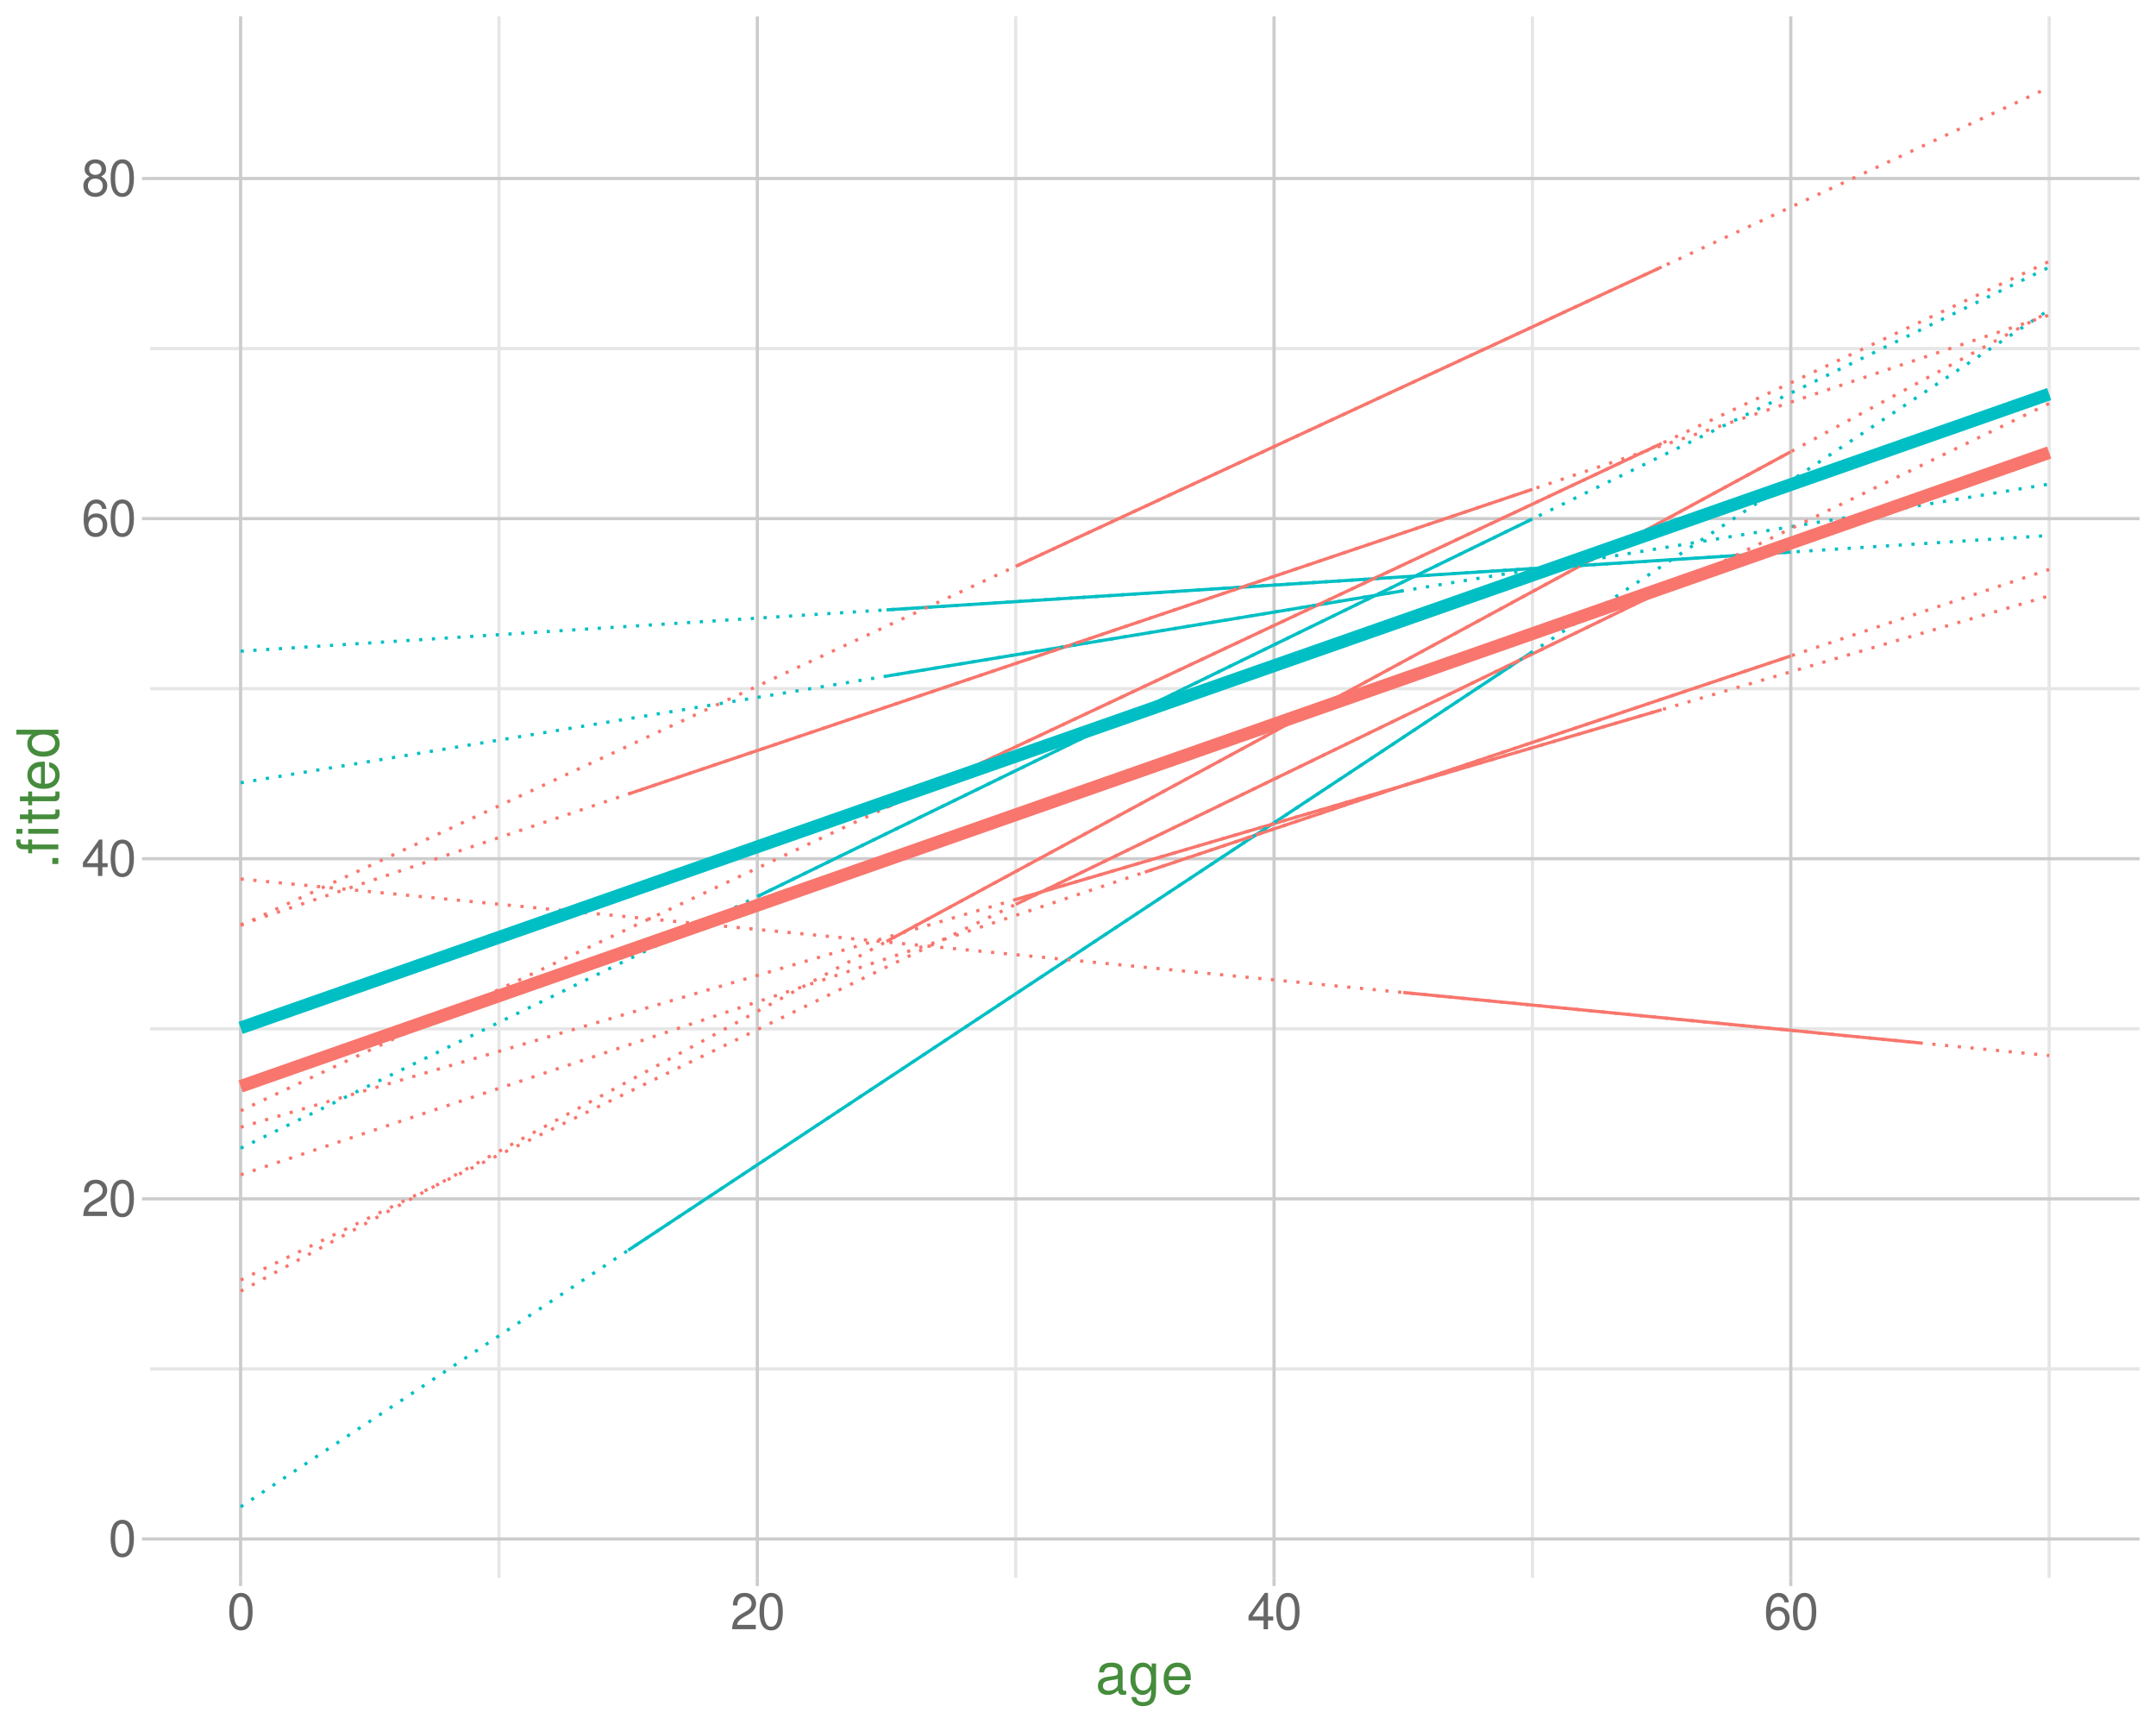 <?xml version="1.0" encoding="UTF-8"?>
<svg xmlns="http://www.w3.org/2000/svg" xmlns:xlink="http://www.w3.org/1999/xlink" width="720" height="576" viewBox="0 0 720 576">
<defs>
<g>
<g id="glyph-0-0">
<path d="M 4.625 -12.141 C 3.516 -12.141 2.5 -11.641 1.875 -10.812 C 1.109 -9.734 0.719 -8.125 0.719 -5.875 C 0.719 -1.781 2.062 0.391 4.625 0.391 C 7.141 0.391 8.516 -1.781 8.516 -5.781 C 8.516 -8.125 8.141 -9.703 7.359 -10.812 C 6.734 -11.656 5.75 -12.141 4.625 -12.141 Z M 4.625 -10.828 C 6.219 -10.828 7 -9.203 7 -5.906 C 7 -2.453 6.234 -0.844 4.578 -0.844 C 3.016 -0.844 2.234 -2.516 2.234 -5.859 C 2.234 -9.203 3.016 -10.828 4.625 -10.828 Z M 4.625 -10.828 "/>
</g>
<g id="glyph-0-1">
<path d="M 8.5 -1.469 L 2.234 -1.469 C 2.391 -2.469 2.922 -3.109 4.391 -4 L 6.062 -4.938 C 7.719 -5.859 8.578 -7.109 8.578 -8.594 C 8.578 -9.609 8.188 -10.547 7.469 -11.203 C 6.766 -11.844 5.891 -12.141 4.766 -12.141 C 3.266 -12.141 2.141 -11.609 1.484 -10.562 C 1.062 -9.922 0.875 -9.172 0.844 -7.938 L 2.312 -7.938 C 2.375 -8.766 2.469 -9.25 2.672 -9.656 C 3.062 -10.391 3.828 -10.844 4.719 -10.844 C 6.062 -10.844 7.078 -9.875 7.078 -8.562 C 7.078 -7.594 6.516 -6.75 5.453 -6.141 L 3.906 -5.234 C 1.422 -3.812 0.703 -2.672 0.578 -0.016 L 8.5 -0.016 Z M 8.5 -1.469 "/>
</g>
<g id="glyph-0-2">
<path d="M 5.5 -2.938 L 5.5 0 L 6.969 0 L 6.969 -2.938 L 8.734 -2.938 L 8.734 -4.266 L 6.969 -4.266 L 6.969 -12.141 L 5.875 -12.141 L 0.469 -4.5 L 0.469 -2.938 Z M 5.5 -4.266 L 1.766 -4.266 L 5.5 -9.625 Z M 5.5 -4.266 "/>
</g>
<g id="glyph-0-3">
<path d="M 8.359 -8.984 C 8.078 -10.969 6.797 -12.141 4.984 -12.141 C 3.672 -12.141 2.5 -11.5 1.797 -10.406 C 1.047 -9.219 0.719 -7.75 0.719 -5.547 C 0.719 -3.5 1 -2.203 1.734 -1.125 C 2.375 -0.141 3.406 0.391 4.719 0.391 C 6.984 0.391 8.609 -1.312 8.609 -3.672 C 8.609 -5.906 7.109 -7.484 4.969 -7.484 C 3.797 -7.484 2.875 -7.047 2.234 -6.172 C 2.25 -9.172 3.188 -10.828 4.891 -10.828 C 5.922 -10.828 6.656 -10.156 6.891 -8.984 Z M 4.781 -6.188 C 6.219 -6.188 7.109 -5.172 7.109 -3.562 C 7.109 -2.031 6.094 -0.922 4.734 -0.922 C 3.359 -0.922 2.312 -2.078 2.312 -3.625 C 2.312 -5.141 3.328 -6.188 4.781 -6.188 Z M 4.781 -6.188 "/>
</g>
<g id="glyph-0-4">
<path d="M 6.562 -6.406 C 7.812 -7.156 8.203 -7.766 8.203 -8.906 C 8.203 -10.812 6.734 -12.141 4.625 -12.141 C 2.516 -12.141 1.047 -10.812 1.047 -8.922 C 1.047 -7.766 1.422 -7.172 2.656 -6.406 C 1.297 -5.703 0.625 -4.719 0.625 -3.375 C 0.625 -1.156 2.25 0.391 4.625 0.391 C 6.969 0.391 8.609 -1.156 8.609 -3.375 C 8.609 -4.719 7.938 -5.703 6.562 -6.406 Z M 4.625 -10.828 C 5.875 -10.828 6.688 -10.078 6.688 -8.875 C 6.688 -7.719 5.859 -6.969 4.625 -6.969 C 3.359 -6.969 2.547 -7.719 2.547 -8.906 C 2.547 -10.078 3.359 -10.828 4.625 -10.828 Z M 4.625 -5.734 C 6.094 -5.734 7.109 -4.75 7.109 -3.344 C 7.109 -1.875 6.109 -0.922 4.578 -0.922 C 3.141 -0.922 2.141 -1.922 2.141 -3.328 C 2.141 -4.766 3.125 -5.734 4.625 -5.734 Z M 4.625 -5.734 "/>
</g>
<g id="glyph-1-0">
<path d="M 10.281 -0.938 C 10.094 -0.906 10.031 -0.906 9.922 -0.906 C 9.375 -0.906 9.062 -1.188 9.062 -1.688 L 9.062 -7.609 C 9.062 -9.391 7.766 -10.344 5.281 -10.344 C 3.797 -10.344 2.625 -9.922 1.938 -9.172 C 1.484 -8.656 1.281 -8.078 1.25 -7.094 L 2.859 -7.094 C 3 -8.312 3.719 -8.875 5.219 -8.875 C 6.688 -8.875 7.469 -8.328 7.469 -7.375 L 7.469 -6.953 C 7.453 -6.266 7.109 -6.016 5.797 -5.844 C 3.531 -5.547 3.188 -5.469 2.578 -5.219 C 1.406 -4.719 0.812 -3.844 0.812 -2.531 C 0.812 -0.703 2.078 0.438 4.109 0.438 C 5.375 0.438 6.391 0 7.531 -1.031 C 7.641 0 8.141 0.438 9.172 0.438 C 9.531 0.438 9.734 0.406 10.281 0.266 Z M 7.469 -3.172 C 7.469 -2.625 7.312 -2.297 6.844 -1.859 C 6.188 -1.266 5.391 -0.953 4.453 -0.953 C 3.203 -0.953 2.484 -1.562 2.484 -2.578 C 2.484 -3.625 3.172 -4.172 4.891 -4.422 C 6.609 -4.641 6.938 -4.719 7.469 -4.969 Z M 7.469 -3.172 "/>
</g>
<g id="glyph-1-1">
<path d="M 7.766 -10.062 L 7.766 -8.609 C 6.953 -9.812 6.062 -10.344 4.797 -10.344 C 2.359 -10.344 0.672 -8.078 0.672 -4.859 C 0.672 -3.172 1.078 -1.938 1.938 -0.922 C 2.688 -0.031 3.656 0.438 4.688 0.438 C 5.891 0.438 6.766 -0.094 7.609 -1.359 L 7.609 -0.844 C 7.609 1.844 6.859 2.844 4.859 2.844 C 3.5 2.844 2.781 2.297 2.625 1.156 L 1 1.156 C 1.156 3.016 2.625 4.188 4.812 4.188 C 6.297 4.188 7.531 3.703 8.188 2.906 C 8.953 1.953 9.234 0.703 9.234 -1.656 L 9.234 -10.062 Z M 4.953 -8.875 C 6.641 -8.875 7.609 -7.453 7.609 -4.891 C 7.609 -2.453 6.625 -1.031 4.953 -1.031 C 3.297 -1.031 2.344 -2.484 2.344 -4.953 C 2.344 -7.406 3.297 -8.875 4.953 -8.875 Z M 4.953 -8.875 "/>
</g>
<g id="glyph-1-2">
<path d="M 9.844 -4.5 C 9.844 -6.031 9.734 -6.953 9.453 -7.703 C 8.797 -9.359 7.266 -10.344 5.375 -10.344 C 2.578 -10.344 0.766 -8.219 0.766 -4.891 C 0.766 -1.578 2.5 0.438 5.344 0.438 C 7.641 0.438 9.234 -0.859 9.641 -3.047 L 8.031 -3.047 C 7.578 -1.734 6.688 -1.031 5.391 -1.031 C 4.375 -1.031 3.516 -1.5 2.969 -2.344 C 2.594 -2.922 2.453 -3.5 2.438 -4.5 Z M 2.484 -5.797 C 2.609 -7.656 3.75 -8.875 5.359 -8.875 C 6.984 -8.875 8.125 -7.609 8.125 -5.797 Z M 2.484 -5.797 "/>
</g>
<g id="glyph-2-0">
<path d="M -2 -3.672 L -2 -1.672 L 0 -1.672 L 0 -3.672 Z M -2 -3.672 "/>
</g>
<g id="glyph-2-1">
<path d="M -10.062 -4.844 L -10.062 -3.172 L -11.641 -3.172 C -12.312 -3.172 -12.656 -3.531 -12.656 -4.281 C -12.656 -4.422 -12.656 -4.469 -12.641 -4.844 L -13.953 -4.844 C -14.031 -4.469 -14.062 -4.266 -14.062 -3.938 C -14.062 -2.453 -13.219 -1.578 -11.766 -1.578 L -10.062 -1.578 L -10.062 -0.234 L -8.75 -0.234 L -8.75 -1.578 L 0 -1.578 L 0 -3.172 L -8.75 -3.172 L -8.75 -4.844 Z M -10.062 -8.375 L -10.062 -6.781 L 0 -6.781 L 0 -8.375 Z M -14 -8.375 L -14 -6.781 L -11.984 -6.781 L -11.984 -8.375 Z M -14 -8.375 "/>
</g>
<g id="glyph-2-2">
<path d="M -10.062 -4.875 L -10.062 -3.219 L -12.828 -3.219 L -12.828 -1.625 L -10.062 -1.625 L -10.062 -0.266 L -8.75 -0.266 L -8.75 -1.625 L -1.156 -1.625 C -0.109 -1.625 0.438 -2.328 0.438 -3.578 C 0.438 -4 0.406 -4.344 0.312 -4.875 L -1.031 -4.875 C -0.984 -4.641 -0.953 -4.438 -0.953 -4.109 C -0.953 -3.422 -1.156 -3.219 -1.859 -3.219 L -8.75 -3.219 L -8.75 -4.875 Z M -10.062 -4.875 "/>
</g>
<g id="glyph-2-3">
<path d="M -4.5 -9.844 C -6.031 -9.844 -6.953 -9.734 -7.703 -9.453 C -9.359 -8.797 -10.344 -7.266 -10.344 -5.375 C -10.344 -2.578 -8.219 -0.766 -4.891 -0.766 C -1.578 -0.766 0.438 -2.5 0.438 -5.344 C 0.438 -7.641 -0.859 -9.234 -3.047 -9.641 L -3.047 -8.031 C -1.734 -7.578 -1.031 -6.688 -1.031 -5.391 C -1.031 -4.375 -1.5 -3.516 -2.344 -2.969 C -2.922 -2.594 -3.5 -2.453 -4.5 -2.438 Z M -5.797 -2.484 C -7.656 -2.609 -8.875 -3.75 -8.875 -5.359 C -8.875 -6.984 -7.609 -8.125 -5.797 -8.125 Z M -5.797 -2.484 "/>
</g>
<g id="glyph-2-4">
<path d="M -14 -9.5 L -14 -7.906 L -8.797 -7.906 C -9.812 -7.234 -10.344 -6.172 -10.344 -4.812 C -10.344 -2.203 -8.25 -0.5 -5.047 -0.5 C -1.656 -0.5 0.438 -2.156 0.438 -4.875 C 0.438 -6.266 -0.078 -7.219 -1.328 -8.078 L 0 -8.078 L 0 -9.5 Z M -8.859 -5.094 C -8.859 -6.812 -7.328 -7.906 -4.922 -7.906 C -2.594 -7.906 -1.062 -6.797 -1.062 -5.109 C -1.062 -3.344 -2.609 -2.172 -4.953 -2.172 C -7.297 -2.172 -8.859 -3.344 -8.859 -5.094 Z M -8.859 -5.094 "/>
</g>
</g>
<clipPath id="clip-0">
<path clip-rule="nonzero" d="M 50.152 5.48 L 714.523 5.48 L 714.523 526.852 L 50.152 526.852 Z M 50.152 5.48 "/>
</clipPath>
<clipPath id="clip-1">
<path clip-rule="nonzero" d="M 50.152 456 L 714.523 456 L 714.523 458 L 50.152 458 Z M 50.152 456 "/>
</clipPath>
<clipPath id="clip-2">
<path clip-rule="nonzero" d="M 50.152 342 L 714.523 342 L 714.523 345 L 50.152 345 Z M 50.152 342 "/>
</clipPath>
<clipPath id="clip-3">
<path clip-rule="nonzero" d="M 50.152 229 L 714.523 229 L 714.523 231 L 50.152 231 Z M 50.152 229 "/>
</clipPath>
<clipPath id="clip-4">
<path clip-rule="nonzero" d="M 50.152 115 L 714.523 115 L 714.523 117 L 50.152 117 Z M 50.152 115 "/>
</clipPath>
<clipPath id="clip-5">
<path clip-rule="nonzero" d="M 166 5.48 L 168 5.48 L 168 526.852 L 166 526.852 Z M 166 5.48 "/>
</clipPath>
<clipPath id="clip-6">
<path clip-rule="nonzero" d="M 338 5.48 L 340 5.48 L 340 526.852 L 338 526.852 Z M 338 5.48 "/>
</clipPath>
<clipPath id="clip-7">
<path clip-rule="nonzero" d="M 511 5.48 L 513 5.48 L 513 526.852 L 511 526.852 Z M 511 5.48 "/>
</clipPath>
<clipPath id="clip-8">
<path clip-rule="nonzero" d="M 683 5.48 L 685 5.48 L 685 526.852 L 683 526.852 Z M 683 5.48 "/>
</clipPath>
<clipPath id="clip-9">
<path clip-rule="nonzero" d="M 50.152 513 L 714.523 513 L 714.523 515 L 50.152 515 Z M 50.152 513 "/>
</clipPath>
<clipPath id="clip-10">
<path clip-rule="nonzero" d="M 50.152 399 L 714.523 399 L 714.523 401 L 50.152 401 Z M 50.152 399 "/>
</clipPath>
<clipPath id="clip-11">
<path clip-rule="nonzero" d="M 50.152 286 L 714.523 286 L 714.523 288 L 50.152 288 Z M 50.152 286 "/>
</clipPath>
<clipPath id="clip-12">
<path clip-rule="nonzero" d="M 50.152 172 L 714.523 172 L 714.523 174 L 50.152 174 Z M 50.152 172 "/>
</clipPath>
<clipPath id="clip-13">
<path clip-rule="nonzero" d="M 50.152 59 L 714.523 59 L 714.523 61 L 50.152 61 Z M 50.152 59 "/>
</clipPath>
<clipPath id="clip-14">
<path clip-rule="nonzero" d="M 79 5.48 L 81 5.48 L 81 526.852 L 79 526.852 Z M 79 5.48 "/>
</clipPath>
<clipPath id="clip-15">
<path clip-rule="nonzero" d="M 252 5.48 L 254 5.48 L 254 526.852 L 252 526.852 Z M 252 5.48 "/>
</clipPath>
<clipPath id="clip-16">
<path clip-rule="nonzero" d="M 424 5.48 L 427 5.48 L 427 526.852 L 424 526.852 Z M 424 5.48 "/>
</clipPath>
<clipPath id="clip-17">
<path clip-rule="nonzero" d="M 597 5.48 L 599 5.48 L 599 526.852 L 597 526.852 Z M 597 5.48 "/>
</clipPath>
</defs>
<rect x="-72" y="-57.6" width="864" height="691.2" fill="rgb(100%, 100%, 100%)" fill-opacity="1"/>
<path fill="none" stroke-width="1.067" stroke-linecap="round" stroke-linejoin="round" stroke="rgb(100%, 100%, 100%)" stroke-opacity="1" stroke-miterlimit="10" d="M 0 576 L 720 576 L 720 0 L 0 0 Z M 0 576 "/>
<g clip-path="url(#clip-0)">
<path fill-rule="nonzero" fill="rgb(100%, 100%, 100%)" fill-opacity="1" stroke-width="1.067" stroke-linecap="round" stroke-linejoin="round" stroke="rgb(100%, 100%, 100%)" stroke-opacity="1" stroke-miterlimit="10" d="M 50.152 526.848 L 714.523 526.848 L 714.523 5.477 L 50.152 5.477 Z M 50.152 526.848 "/>
</g>
<g clip-path="url(#clip-1)">
<path fill="none" stroke-width="1.067" stroke-linecap="butt" stroke-linejoin="round" stroke="rgb(90.196%, 90.196%, 90.196%)" stroke-opacity="1" stroke-miterlimit="10" d="M 50.152 457.09 L 714.52 457.09 "/>
</g>
<g clip-path="url(#clip-2)">
<path fill="none" stroke-width="1.067" stroke-linecap="butt" stroke-linejoin="round" stroke="rgb(90.196%, 90.196%, 90.196%)" stroke-opacity="1" stroke-miterlimit="10" d="M 50.152 343.527 L 714.52 343.527 "/>
</g>
<g clip-path="url(#clip-3)">
<path fill="none" stroke-width="1.067" stroke-linecap="butt" stroke-linejoin="round" stroke="rgb(90.196%, 90.196%, 90.196%)" stroke-opacity="1" stroke-miterlimit="10" d="M 50.152 229.961 L 714.52 229.961 "/>
</g>
<g clip-path="url(#clip-4)">
<path fill="none" stroke-width="1.067" stroke-linecap="butt" stroke-linejoin="round" stroke="rgb(90.196%, 90.196%, 90.196%)" stroke-opacity="1" stroke-miterlimit="10" d="M 50.152 116.395 L 714.52 116.395 "/>
</g>
<g clip-path="url(#clip-5)">
<path fill="none" stroke-width="1.067" stroke-linecap="butt" stroke-linejoin="round" stroke="rgb(90.196%, 90.196%, 90.196%)" stroke-opacity="1" stroke-miterlimit="10" d="M 166.633 526.848 L 166.633 5.48 "/>
</g>
<g clip-path="url(#clip-6)">
<path fill="none" stroke-width="1.067" stroke-linecap="butt" stroke-linejoin="round" stroke="rgb(90.196%, 90.196%, 90.196%)" stroke-opacity="1" stroke-miterlimit="10" d="M 339.195 526.848 L 339.195 5.48 "/>
</g>
<g clip-path="url(#clip-7)">
<path fill="none" stroke-width="1.067" stroke-linecap="butt" stroke-linejoin="round" stroke="rgb(90.196%, 90.196%, 90.196%)" stroke-opacity="1" stroke-miterlimit="10" d="M 511.758 526.848 L 511.758 5.48 "/>
</g>
<g clip-path="url(#clip-8)">
<path fill="none" stroke-width="1.067" stroke-linecap="butt" stroke-linejoin="round" stroke="rgb(90.196%, 90.196%, 90.196%)" stroke-opacity="1" stroke-miterlimit="10" d="M 684.32 526.848 L 684.32 5.48 "/>
</g>
<g clip-path="url(#clip-9)">
<path fill="none" stroke-width="1.067" stroke-linecap="butt" stroke-linejoin="round" stroke="rgb(80%, 80%, 80%)" stroke-opacity="1" stroke-miterlimit="10" d="M 50.152 513.875 L 714.52 513.875 "/>
</g>
<g clip-path="url(#clip-10)">
<path fill="none" stroke-width="1.067" stroke-linecap="butt" stroke-linejoin="round" stroke="rgb(80%, 80%, 80%)" stroke-opacity="1" stroke-miterlimit="10" d="M 50.152 400.309 L 714.52 400.309 "/>
</g>
<g clip-path="url(#clip-11)">
<path fill="none" stroke-width="1.067" stroke-linecap="butt" stroke-linejoin="round" stroke="rgb(80%, 80%, 80%)" stroke-opacity="1" stroke-miterlimit="10" d="M 50.152 286.742 L 714.52 286.742 "/>
</g>
<g clip-path="url(#clip-12)">
<path fill="none" stroke-width="1.067" stroke-linecap="butt" stroke-linejoin="round" stroke="rgb(80%, 80%, 80%)" stroke-opacity="1" stroke-miterlimit="10" d="M 50.152 173.176 L 714.52 173.176 "/>
</g>
<g clip-path="url(#clip-13)">
<path fill="none" stroke-width="1.067" stroke-linecap="butt" stroke-linejoin="round" stroke="rgb(80%, 80%, 80%)" stroke-opacity="1" stroke-miterlimit="10" d="M 50.152 59.609 L 714.52 59.609 "/>
</g>
<g clip-path="url(#clip-14)">
<path fill="none" stroke-width="1.067" stroke-linecap="butt" stroke-linejoin="round" stroke="rgb(80%, 80%, 80%)" stroke-opacity="1" stroke-miterlimit="10" d="M 80.348 526.848 L 80.348 5.48 "/>
</g>
<g clip-path="url(#clip-15)">
<path fill="none" stroke-width="1.067" stroke-linecap="butt" stroke-linejoin="round" stroke="rgb(80%, 80%, 80%)" stroke-opacity="1" stroke-miterlimit="10" d="M 252.914 526.848 L 252.914 5.48 "/>
</g>
<g clip-path="url(#clip-16)">
<path fill="none" stroke-width="1.067" stroke-linecap="butt" stroke-linejoin="round" stroke="rgb(80%, 80%, 80%)" stroke-opacity="1" stroke-miterlimit="10" d="M 425.477 526.848 L 425.477 5.48 "/>
</g>
<g clip-path="url(#clip-17)">
<path fill="none" stroke-width="1.067" stroke-linecap="butt" stroke-linejoin="round" stroke="rgb(80%, 80%, 80%)" stroke-opacity="1" stroke-miterlimit="10" d="M 598.039 526.848 L 598.039 5.48 "/>
</g>
<path fill="none" stroke-width="1.067" stroke-linecap="butt" stroke-linejoin="round" stroke="rgb(0%, 74.902%, 76.863%)" stroke-opacity="1" stroke-miterlimit="10" d="M 209.773 417.496 L 382.336 303.293 L 425.477 274.738 L 511.758 217.637 "/>
<path fill="none" stroke-width="1.067" stroke-linecap="butt" stroke-linejoin="round" stroke="rgb(97.255%, 46.275%, 42.745%)" stroke-opacity="1" stroke-miterlimit="10" d="M 296.055 314.355 L 382.336 267.633 L 425.477 244.273 L 511.758 197.551 L 598.039 150.832 "/>
<path fill="none" stroke-width="1.067" stroke-linecap="butt" stroke-linejoin="round" stroke="rgb(0%, 74.902%, 76.863%)" stroke-opacity="1" stroke-miterlimit="10" d="M 296.055 225.758 L 339.195 218.637 L 468.617 197.262 "/>
<path fill="none" stroke-width="1.067" stroke-linecap="butt" stroke-linejoin="round" stroke="rgb(97.255%, 46.275%, 42.745%)" stroke-opacity="1" stroke-miterlimit="10" d="M 339.195 189.109 L 425.477 149.125 L 468.617 129.137 L 554.898 89.152 "/>
<path fill="none" stroke-width="1.067" stroke-linecap="butt" stroke-linejoin="round" stroke="rgb(0%, 74.902%, 76.863%)" stroke-opacity="1" stroke-miterlimit="10" d="M 252.914 299.359 L 296.055 278.344 L 382.336 236.316 L 468.617 194.285 L 511.758 173.273 "/>
<path fill="none" stroke-width="1.067" stroke-linecap="butt" stroke-linejoin="round" stroke="rgb(97.255%, 46.275%, 42.745%)" stroke-opacity="1" stroke-miterlimit="10" d="M 382.336 291.219 L 425.477 276.781 L 468.617 262.34 L 554.898 233.465 L 598.039 219.023 "/>
<path fill="none" stroke-width="1.067" stroke-linecap="butt" stroke-linejoin="round" stroke="rgb(0%, 74.902%, 76.863%)" stroke-opacity="1" stroke-miterlimit="10" d="M 296.055 203.645 L 425.477 195.371 L 468.617 192.609 L 598.039 184.336 "/>
<path fill="none" stroke-width="1.067" stroke-linecap="butt" stroke-linejoin="round" stroke="rgb(97.255%, 46.275%, 42.745%)" stroke-opacity="1" stroke-miterlimit="10" d="M 339.195 301.984 L 425.477 260.164 L 468.617 239.258 L 511.758 218.348 L 554.898 197.441 "/>
<path fill="none" stroke-width="1.067" stroke-linecap="butt" stroke-linejoin="round" stroke="rgb(97.255%, 46.275%, 42.745%)" stroke-opacity="1" stroke-miterlimit="10" d="M 468.617 331.406 L 641.18 348.25 "/>
<path fill="none" stroke-width="1.067" stroke-linecap="butt" stroke-linejoin="round" stroke="rgb(97.255%, 46.275%, 42.745%)" stroke-opacity="1" stroke-miterlimit="10" d="M 339.195 300.359 L 382.336 287.688 L 468.617 262.336 L 511.758 249.664 L 554.898 236.988 "/>
<path fill="none" stroke-width="1.067" stroke-linecap="butt" stroke-linejoin="round" stroke="rgb(97.255%, 46.275%, 42.745%)" stroke-opacity="1" stroke-miterlimit="10" d="M 296.055 269.621 L 511.758 168.332 L 554.898 148.07 "/>
<path fill="none" stroke-width="1.067" stroke-linecap="butt" stroke-linejoin="round" stroke="rgb(97.255%, 46.275%, 42.745%)" stroke-opacity="1" stroke-miterlimit="10" d="M 209.773 265.148 L 511.758 163.375 "/>
<path fill="none" stroke-width="1.067" stroke-linecap="butt" stroke-linejoin="round" stroke="rgb(0%, 74.902%, 76.863%)" stroke-opacity="1" stroke-dasharray="1.067 3.201" stroke-miterlimit="10" d="M 80.348 503.152 L 87.996 498.09 L 103.285 487.973 L 110.93 482.91 L 126.219 472.793 L 133.867 467.734 L 141.512 462.672 L 156.801 452.555 L 164.445 447.492 L 172.094 442.434 L 179.738 437.375 L 187.383 432.312 L 210.316 417.137 L 217.965 412.074 L 233.254 401.957 L 240.898 396.895 L 256.188 386.777 L 263.836 381.719 L 271.48 376.656 L 286.77 366.539 L 294.414 361.477 L 302.062 356.418 L 317.352 346.301 L 324.996 341.238 L 340.285 331.121 L 347.934 326.059 L 370.867 310.883 L 378.512 305.82 L 386.16 300.762 L 393.805 295.703 L 401.449 290.641 L 416.738 280.523 L 424.383 275.461 L 432.031 270.402 L 447.32 260.285 L 454.965 255.223 L 470.254 245.105 L 477.902 240.043 L 500.836 224.867 L 508.48 219.805 L 516.129 214.746 L 523.773 209.688 L 531.418 204.625 L 554.352 189.449 L 562 184.387 L 577.289 174.27 L 584.934 169.207 L 600.223 159.09 L 607.871 154.027 L 630.805 138.852 L 638.449 133.789 L 646.098 128.73 L 653.742 123.672 L 661.387 118.609 L 684.32 103.434 "/>
<path fill="none" stroke-width="1.067" stroke-linecap="butt" stroke-linejoin="round" stroke="rgb(97.255%, 46.275%, 42.745%)" stroke-opacity="1" stroke-dasharray="1.067 3.201" stroke-miterlimit="10" d="M 80.348 431.156 L 87.996 427.02 L 118.574 410.457 L 126.219 406.32 L 133.867 402.18 L 156.801 389.758 L 164.445 385.621 L 172.094 381.48 L 202.672 364.918 L 210.316 360.781 L 217.965 356.641 L 240.898 344.219 L 248.543 340.082 L 256.188 335.941 L 263.836 331.801 L 279.125 323.52 L 286.77 319.383 L 294.414 315.242 L 302.062 311.102 L 317.352 302.82 L 324.996 298.684 L 340.285 290.402 L 347.934 286.262 L 355.578 282.121 L 363.223 277.984 L 378.512 269.703 L 386.16 265.562 L 393.805 261.422 L 401.449 257.285 L 424.383 244.863 L 432.031 240.723 L 439.676 236.586 L 470.254 220.023 L 477.902 215.887 L 508.48 199.324 L 516.129 195.188 L 546.707 178.625 L 554.352 174.488 L 562 170.348 L 584.934 157.926 L 592.578 153.789 L 600.223 149.648 L 607.871 145.508 L 623.16 137.227 L 630.805 133.09 L 638.449 128.949 L 646.098 124.809 L 661.387 116.527 L 669.031 112.391 L 684.32 104.109 "/>
<path fill="none" stroke-width="1.067" stroke-linecap="butt" stroke-linejoin="round" stroke="rgb(0%, 74.902%, 76.863%)" stroke-opacity="1" stroke-dasharray="1.067 3.201" stroke-miterlimit="10" d="M 80.348 261.383 L 87.996 260.117 L 118.574 255.07 L 126.219 253.805 L 133.867 252.543 L 149.156 250.02 L 156.801 248.754 L 164.445 247.492 L 172.094 246.23 L 187.383 243.707 L 195.027 242.441 L 210.316 239.918 L 217.965 238.656 L 225.609 237.395 L 233.254 236.129 L 256.188 232.344 L 263.836 231.082 L 271.48 229.816 L 294.414 226.031 L 302.062 224.766 L 332.641 219.719 L 340.285 218.453 L 347.934 217.191 L 370.867 213.406 L 378.512 212.141 L 386.16 210.879 L 409.094 207.094 L 416.738 205.828 L 424.383 204.566 L 432.031 203.305 L 439.676 202.043 L 447.32 200.777 L 470.254 196.992 L 477.902 195.73 L 485.547 194.465 L 508.48 190.68 L 516.129 189.418 L 523.773 188.152 L 546.707 184.367 L 554.352 183.102 L 562 181.84 L 584.934 178.055 L 592.578 176.789 L 600.223 175.527 L 607.871 174.266 L 623.16 171.742 L 630.805 170.477 L 638.449 169.215 L 646.098 167.953 L 661.387 165.43 L 669.031 164.164 L 684.32 161.641 "/>
<path fill="none" stroke-width="1.067" stroke-linecap="butt" stroke-linejoin="round" stroke="rgb(97.255%, 46.275%, 42.745%)" stroke-opacity="1" stroke-dasharray="1.067 3.201" stroke-miterlimit="10" d="M 80.348 309.059 L 87.996 305.516 L 126.219 287.801 L 133.867 284.258 L 164.445 270.086 L 172.094 266.543 L 202.672 252.371 L 210.316 248.832 L 217.965 245.289 L 256.188 227.574 L 263.836 224.031 L 294.414 209.859 L 302.062 206.316 L 340.285 188.602 L 347.934 185.059 L 355.578 181.516 L 363.223 177.977 L 378.512 170.891 L 386.16 167.348 L 424.383 149.633 L 432.031 146.09 L 470.254 128.375 L 477.902 124.832 L 508.48 110.66 L 516.129 107.121 L 554.352 89.406 L 562 85.863 L 600.223 68.148 L 607.871 64.605 L 638.449 50.434 L 646.098 46.891 L 669.031 36.262 L 676.676 32.723 L 684.32 29.18 "/>
<path fill="none" stroke-width="1.067" stroke-linecap="butt" stroke-linejoin="round" stroke="rgb(0%, 74.902%, 76.863%)" stroke-opacity="1" stroke-dasharray="1.067 3.201" stroke-miterlimit="10" d="M 80.348 383.418 L 87.996 379.691 L 103.285 372.246 L 110.93 368.52 L 126.219 361.074 L 133.867 357.348 L 149.156 349.902 L 156.801 346.176 L 164.445 342.453 L 172.094 338.727 L 187.383 331.281 L 195.027 327.555 L 210.316 320.109 L 217.965 316.383 L 225.609 312.66 L 233.254 308.934 L 248.543 301.488 L 256.188 297.762 L 263.836 294.039 L 271.48 290.316 L 279.125 286.59 L 294.414 279.145 L 302.062 275.418 L 309.707 271.695 L 317.352 267.969 L 332.641 260.523 L 340.285 256.797 L 347.934 253.074 L 355.578 249.352 L 363.223 245.625 L 378.512 238.18 L 386.16 234.453 L 393.805 230.73 L 401.449 227.004 L 416.738 219.559 L 424.383 215.832 L 432.031 212.109 L 439.676 208.387 L 447.32 204.66 L 462.609 197.215 L 470.254 193.488 L 477.902 189.766 L 485.547 186.039 L 500.836 178.594 L 508.48 174.867 L 516.129 171.145 L 523.773 167.422 L 531.418 163.695 L 546.707 156.25 L 554.352 152.523 L 562 148.801 L 569.645 145.074 L 584.934 137.629 L 592.578 133.902 L 600.223 130.18 L 607.871 126.457 L 615.516 122.73 L 630.805 115.285 L 638.449 111.559 L 646.098 107.836 L 653.742 104.109 L 669.031 96.664 L 676.676 92.938 L 684.32 89.215 "/>
<path fill="none" stroke-width="1.067" stroke-linecap="butt" stroke-linejoin="round" stroke="rgb(97.255%, 46.275%, 42.745%)" stroke-opacity="1" stroke-dasharray="1.067 3.201" stroke-miterlimit="10" d="M 80.348 392.293 L 87.996 389.734 L 118.574 379.5 L 126.219 376.938 L 133.867 374.379 L 164.445 364.145 L 172.094 361.586 L 210.316 348.793 L 217.965 346.234 L 256.188 333.441 L 263.836 330.883 L 271.48 328.32 L 294.414 320.645 L 302.062 318.086 L 340.285 305.293 L 347.934 302.734 L 378.512 292.5 L 386.16 289.941 L 409.094 282.266 L 416.738 279.703 L 424.383 277.145 L 432.031 274.586 L 470.254 261.793 L 477.902 259.234 L 508.48 249 L 516.129 246.441 L 554.352 233.648 L 562 231.086 L 600.223 218.293 L 607.871 215.734 L 638.449 205.5 L 646.098 202.941 L 684.32 190.148 "/>
<path fill="none" stroke-width="1.067" stroke-linecap="butt" stroke-linejoin="round" stroke="rgb(0%, 74.902%, 76.863%)" stroke-opacity="1" stroke-dasharray="1.067 3.201" stroke-miterlimit="10" d="M 80.348 217.441 L 87.996 216.953 L 95.641 216.461 L 126.219 214.508 L 133.867 214.02 L 141.512 213.527 L 164.445 212.062 L 172.094 211.574 L 179.738 211.086 L 187.383 210.594 L 210.316 209.129 L 217.965 208.641 L 233.254 207.664 L 240.898 207.172 L 256.188 206.195 L 263.836 205.707 L 279.125 204.73 L 286.77 204.238 L 294.414 203.75 L 302.062 203.262 L 324.996 201.797 L 332.641 201.305 L 340.285 200.816 L 347.934 200.328 L 370.867 198.863 L 378.512 198.371 L 386.16 197.883 L 424.383 195.441 L 432.031 194.949 L 470.254 192.508 L 477.902 192.016 L 508.48 190.062 L 516.129 189.574 L 523.773 189.082 L 554.352 187.129 L 562 186.641 L 569.645 186.148 L 600.223 184.195 L 607.871 183.707 L 615.516 183.215 L 638.449 181.75 L 646.098 181.262 L 661.387 180.285 L 669.031 179.793 L 684.32 178.816 "/>
<path fill="none" stroke-width="1.067" stroke-linecap="butt" stroke-linejoin="round" stroke="rgb(97.255%, 46.275%, 42.745%)" stroke-opacity="1" stroke-dasharray="1.067 3.201" stroke-miterlimit="10" d="M 80.348 427.434 L 87.996 423.73 L 95.641 420.023 L 103.285 416.32 L 110.93 412.613 L 118.574 408.91 L 126.219 405.203 L 133.867 401.496 L 141.512 397.793 L 149.156 394.086 L 156.801 390.383 L 164.445 386.676 L 172.094 382.973 L 179.738 379.266 L 187.383 375.562 L 202.672 368.148 L 210.316 364.445 L 217.965 360.738 L 225.609 357.035 L 233.254 353.328 L 240.898 349.625 L 256.188 342.211 L 263.836 338.508 L 271.48 334.801 L 279.125 331.098 L 286.77 327.391 L 294.414 323.688 L 302.062 319.98 L 309.707 316.273 L 317.352 312.57 L 324.996 308.863 L 332.641 305.16 L 340.285 301.453 L 347.934 297.75 L 363.223 290.336 L 370.867 286.633 L 378.512 282.926 L 386.16 279.223 L 393.805 275.516 L 401.449 271.812 L 416.738 264.398 L 424.383 260.695 L 432.031 256.988 L 439.676 253.285 L 447.32 249.578 L 454.965 245.875 L 462.609 242.168 L 470.254 238.465 L 477.902 234.758 L 485.547 231.051 L 493.191 227.348 L 500.836 223.641 L 508.48 219.938 L 516.129 216.23 L 523.773 212.527 L 539.062 205.113 L 546.707 201.41 L 554.352 197.703 L 562 194 L 569.645 190.293 L 577.289 186.59 L 592.578 179.176 L 600.223 175.473 L 607.871 171.766 L 615.516 168.062 L 623.16 164.355 L 630.805 160.652 L 638.449 156.945 L 646.098 153.238 L 653.742 149.535 L 661.387 145.828 L 669.031 142.125 L 676.676 138.418 L 684.32 134.715 "/>
<path fill="none" stroke-width="1.067" stroke-linecap="butt" stroke-linejoin="round" stroke="rgb(97.255%, 46.275%, 42.745%)" stroke-opacity="1" stroke-dasharray="1.067 3.201" stroke-miterlimit="10" d="M 80.348 293.504 L 87.996 294.25 L 126.219 297.98 L 133.867 298.727 L 164.445 301.711 L 172.094 302.457 L 187.383 303.949 L 195.027 304.699 L 210.316 306.191 L 217.965 306.938 L 256.188 310.668 L 263.836 311.414 L 294.414 314.398 L 302.062 315.145 L 309.707 315.891 L 317.352 316.641 L 340.285 318.879 L 347.934 319.625 L 378.512 322.609 L 386.16 323.355 L 424.383 327.086 L 432.031 327.832 L 439.676 328.582 L 470.254 331.566 L 477.902 332.312 L 508.48 335.297 L 516.129 336.043 L 546.707 339.027 L 554.352 339.777 L 562 340.523 L 600.223 344.254 L 607.871 345 L 638.449 347.984 L 646.098 348.73 L 669.031 350.969 L 676.676 351.719 L 684.32 352.465 "/>
<path fill="none" stroke-width="1.067" stroke-linecap="butt" stroke-linejoin="round" stroke="rgb(97.255%, 46.275%, 42.745%)" stroke-opacity="1" stroke-dasharray="1.067 3.201" stroke-miterlimit="10" d="M 80.348 376.402 L 87.996 374.156 L 126.219 362.926 L 133.867 360.68 L 141.512 358.438 L 164.445 351.699 L 172.094 349.453 L 210.316 338.223 L 217.965 335.977 L 256.188 324.746 L 263.836 322.5 L 294.414 313.516 L 302.062 311.27 L 340.285 300.039 L 347.934 297.793 L 378.512 288.809 L 386.16 286.562 L 424.383 275.332 L 432.031 273.086 L 470.254 261.855 L 477.902 259.609 L 508.48 250.625 L 516.129 248.379 L 554.352 237.148 L 562 234.902 L 569.645 232.656 L 577.289 230.414 L 600.223 223.676 L 607.871 221.43 L 638.449 212.445 L 646.098 210.199 L 684.32 198.969 "/>
<path fill="none" stroke-width="1.067" stroke-linecap="butt" stroke-linejoin="round" stroke="rgb(97.255%, 46.275%, 42.745%)" stroke-opacity="1" stroke-dasharray="1.067 3.201" stroke-miterlimit="10" d="M 80.348 370.91 L 87.996 367.32 L 126.219 349.371 L 133.867 345.781 L 164.445 331.422 L 172.094 327.832 L 210.316 309.883 L 217.965 306.289 L 256.188 288.34 L 263.836 284.75 L 294.414 270.391 L 302.062 266.801 L 340.285 248.852 L 347.934 245.262 L 355.578 241.672 L 363.223 238.078 L 378.512 230.898 L 386.16 227.309 L 424.383 209.359 L 432.031 205.77 L 470.254 187.82 L 477.902 184.23 L 493.191 177.051 L 500.836 173.457 L 508.48 169.867 L 516.129 166.277 L 554.352 148.328 L 562 144.738 L 600.223 126.789 L 607.871 123.199 L 638.449 108.84 L 646.098 105.246 L 684.32 87.297 "/>
<path fill="none" stroke-width="1.067" stroke-linecap="butt" stroke-linejoin="round" stroke="rgb(97.255%, 46.275%, 42.745%)" stroke-opacity="1" stroke-dasharray="1.067 3.201" stroke-miterlimit="10" d="M 80.348 308.762 L 87.996 306.188 L 95.641 303.609 L 103.285 301.035 L 118.574 295.879 L 126.219 293.305 L 133.867 290.727 L 141.512 288.152 L 156.801 282.996 L 164.445 280.422 L 172.094 277.844 L 179.738 275.27 L 187.383 272.691 L 195.027 270.117 L 210.316 264.961 L 217.965 262.387 L 225.609 259.809 L 233.254 257.234 L 248.543 252.078 L 256.188 249.504 L 263.836 246.926 L 271.48 244.352 L 279.125 241.773 L 286.77 239.199 L 294.414 236.621 L 302.062 234.043 L 309.707 231.469 L 317.352 228.891 L 324.996 226.316 L 340.285 221.16 L 347.934 218.586 L 355.578 216.008 L 363.223 213.434 L 370.867 210.855 L 378.512 208.281 L 386.16 205.703 L 393.805 203.125 L 401.449 200.551 L 409.094 197.973 L 416.738 195.398 L 424.383 192.82 L 432.031 190.242 L 439.676 187.668 L 447.32 185.09 L 454.965 182.516 L 462.609 179.938 L 470.254 177.363 L 477.902 174.785 L 485.547 172.207 L 493.191 169.633 L 500.836 167.055 L 508.48 164.48 L 516.129 161.902 L 523.773 159.324 L 531.418 156.75 L 539.062 154.172 L 546.707 151.598 L 554.352 149.02 L 562 146.445 L 577.289 141.289 L 584.934 138.715 L 592.578 136.137 L 600.223 133.562 L 607.871 130.984 L 615.516 128.406 L 623.16 125.832 L 630.805 123.254 L 638.449 120.68 L 646.098 118.102 L 653.742 115.527 L 669.031 110.371 L 676.676 107.797 L 684.32 105.219 "/>
<path fill="none" stroke-width="4.268" stroke-linecap="butt" stroke-linejoin="round" stroke="rgb(97.255%, 46.275%, 42.745%)" stroke-opacity="1" stroke-miterlimit="10" d="M 80.348 362.754 L 166.633 332.52 L 684.32 151.113 "/>
<path fill="none" stroke-width="4.268" stroke-linecap="butt" stroke-linejoin="round" stroke="rgb(0%, 74.902%, 76.863%)" stroke-opacity="1" stroke-miterlimit="10" d="M 80.348 343.219 L 166.633 312.984 L 339.195 252.516 L 425.477 222.277 L 684.32 131.574 "/>
<g fill="rgb(40%, 40%, 40%)" fill-opacity="1">
<use xlink:href="#glyph-0-0" x="36.219" y="519.622"/>
</g>
<g fill="rgb(40%, 40%, 40%)" fill-opacity="1">
<use xlink:href="#glyph-0-1" x="27.219" y="406.056"/>
<use xlink:href="#glyph-0-0" x="36.219" y="406.056"/>
</g>
<g fill="rgb(40%, 40%, 40%)" fill-opacity="1">
<use xlink:href="#glyph-0-2" x="27.219" y="292.489"/>
<use xlink:href="#glyph-0-0" x="36.219" y="292.489"/>
</g>
<g fill="rgb(40%, 40%, 40%)" fill-opacity="1">
<use xlink:href="#glyph-0-3" x="27.219" y="178.923"/>
<use xlink:href="#glyph-0-0" x="36.219" y="178.923"/>
</g>
<g fill="rgb(40%, 40%, 40%)" fill-opacity="1">
<use xlink:href="#glyph-0-4" x="27.219" y="65.356"/>
<use xlink:href="#glyph-0-0" x="36.219" y="65.356"/>
</g>
<path fill="none" stroke-width="1.067" stroke-linecap="butt" stroke-linejoin="round" stroke="rgb(80%, 80%, 80%)" stroke-opacity="1" stroke-miterlimit="10" d="M 47.41 513.875 L 50.152 513.875 "/>
<path fill="none" stroke-width="1.067" stroke-linecap="butt" stroke-linejoin="round" stroke="rgb(80%, 80%, 80%)" stroke-opacity="1" stroke-miterlimit="10" d="M 47.41 400.309 L 50.152 400.309 "/>
<path fill="none" stroke-width="1.067" stroke-linecap="butt" stroke-linejoin="round" stroke="rgb(80%, 80%, 80%)" stroke-opacity="1" stroke-miterlimit="10" d="M 47.41 286.742 L 50.152 286.742 "/>
<path fill="none" stroke-width="1.067" stroke-linecap="butt" stroke-linejoin="round" stroke="rgb(80%, 80%, 80%)" stroke-opacity="1" stroke-miterlimit="10" d="M 47.41 173.176 L 50.152 173.176 "/>
<path fill="none" stroke-width="1.067" stroke-linecap="butt" stroke-linejoin="round" stroke="rgb(80%, 80%, 80%)" stroke-opacity="1" stroke-miterlimit="10" d="M 47.41 59.609 L 50.152 59.609 "/>
<path fill="none" stroke-width="1.067" stroke-linecap="butt" stroke-linejoin="round" stroke="rgb(80%, 80%, 80%)" stroke-opacity="1" stroke-miterlimit="10" d="M 80.348 529.59 L 80.348 526.848 "/>
<path fill="none" stroke-width="1.067" stroke-linecap="butt" stroke-linejoin="round" stroke="rgb(80%, 80%, 80%)" stroke-opacity="1" stroke-miterlimit="10" d="M 252.914 529.59 L 252.914 526.848 "/>
<path fill="none" stroke-width="1.067" stroke-linecap="butt" stroke-linejoin="round" stroke="rgb(80%, 80%, 80%)" stroke-opacity="1" stroke-miterlimit="10" d="M 425.477 529.59 L 425.477 526.848 "/>
<path fill="none" stroke-width="1.067" stroke-linecap="butt" stroke-linejoin="round" stroke="rgb(80%, 80%, 80%)" stroke-opacity="1" stroke-miterlimit="10" d="M 598.039 529.59 L 598.039 526.848 "/>
<g fill="rgb(40%, 40%, 40%)" fill-opacity="1">
<use xlink:href="#glyph-0-0" x="75.848" y="544.028"/>
</g>
<g fill="rgb(40%, 40%, 40%)" fill-opacity="1">
<use xlink:href="#glyph-0-1" x="243.914" y="544.028"/>
<use xlink:href="#glyph-0-0" x="252.914" y="544.028"/>
</g>
<g fill="rgb(40%, 40%, 40%)" fill-opacity="1">
<use xlink:href="#glyph-0-2" x="416.477" y="544.028"/>
<use xlink:href="#glyph-0-0" x="425.477" y="544.028"/>
</g>
<g fill="rgb(40%, 40%, 40%)" fill-opacity="1">
<use xlink:href="#glyph-0-3" x="589.039" y="544.028"/>
<use xlink:href="#glyph-0-0" x="598.039" y="544.028"/>
</g>
<g fill="rgb(27.059%, 54.902%, 23.529%)" fill-opacity="1">
<use xlink:href="#glyph-1-0" x="365.836" y="565.516"/>
<use xlink:href="#glyph-1-1" x="376.836" y="565.516"/>
<use xlink:href="#glyph-1-2" x="387.836" y="565.516"/>
</g>
<g fill="rgb(27.059%, 54.902%, 23.529%)" fill-opacity="1">
<use xlink:href="#glyph-2-0" x="19.477" y="290.164"/>
<use xlink:href="#glyph-2-1" x="19.477" y="285.164"/>
<use xlink:href="#glyph-2-2" x="19.477" y="275.164"/>
<use xlink:href="#glyph-2-2" x="19.477" y="269.164"/>
<use xlink:href="#glyph-2-3" x="19.477" y="264.164"/>
<use xlink:href="#glyph-2-4" x="19.477" y="253.164"/>
</g>
</svg>
